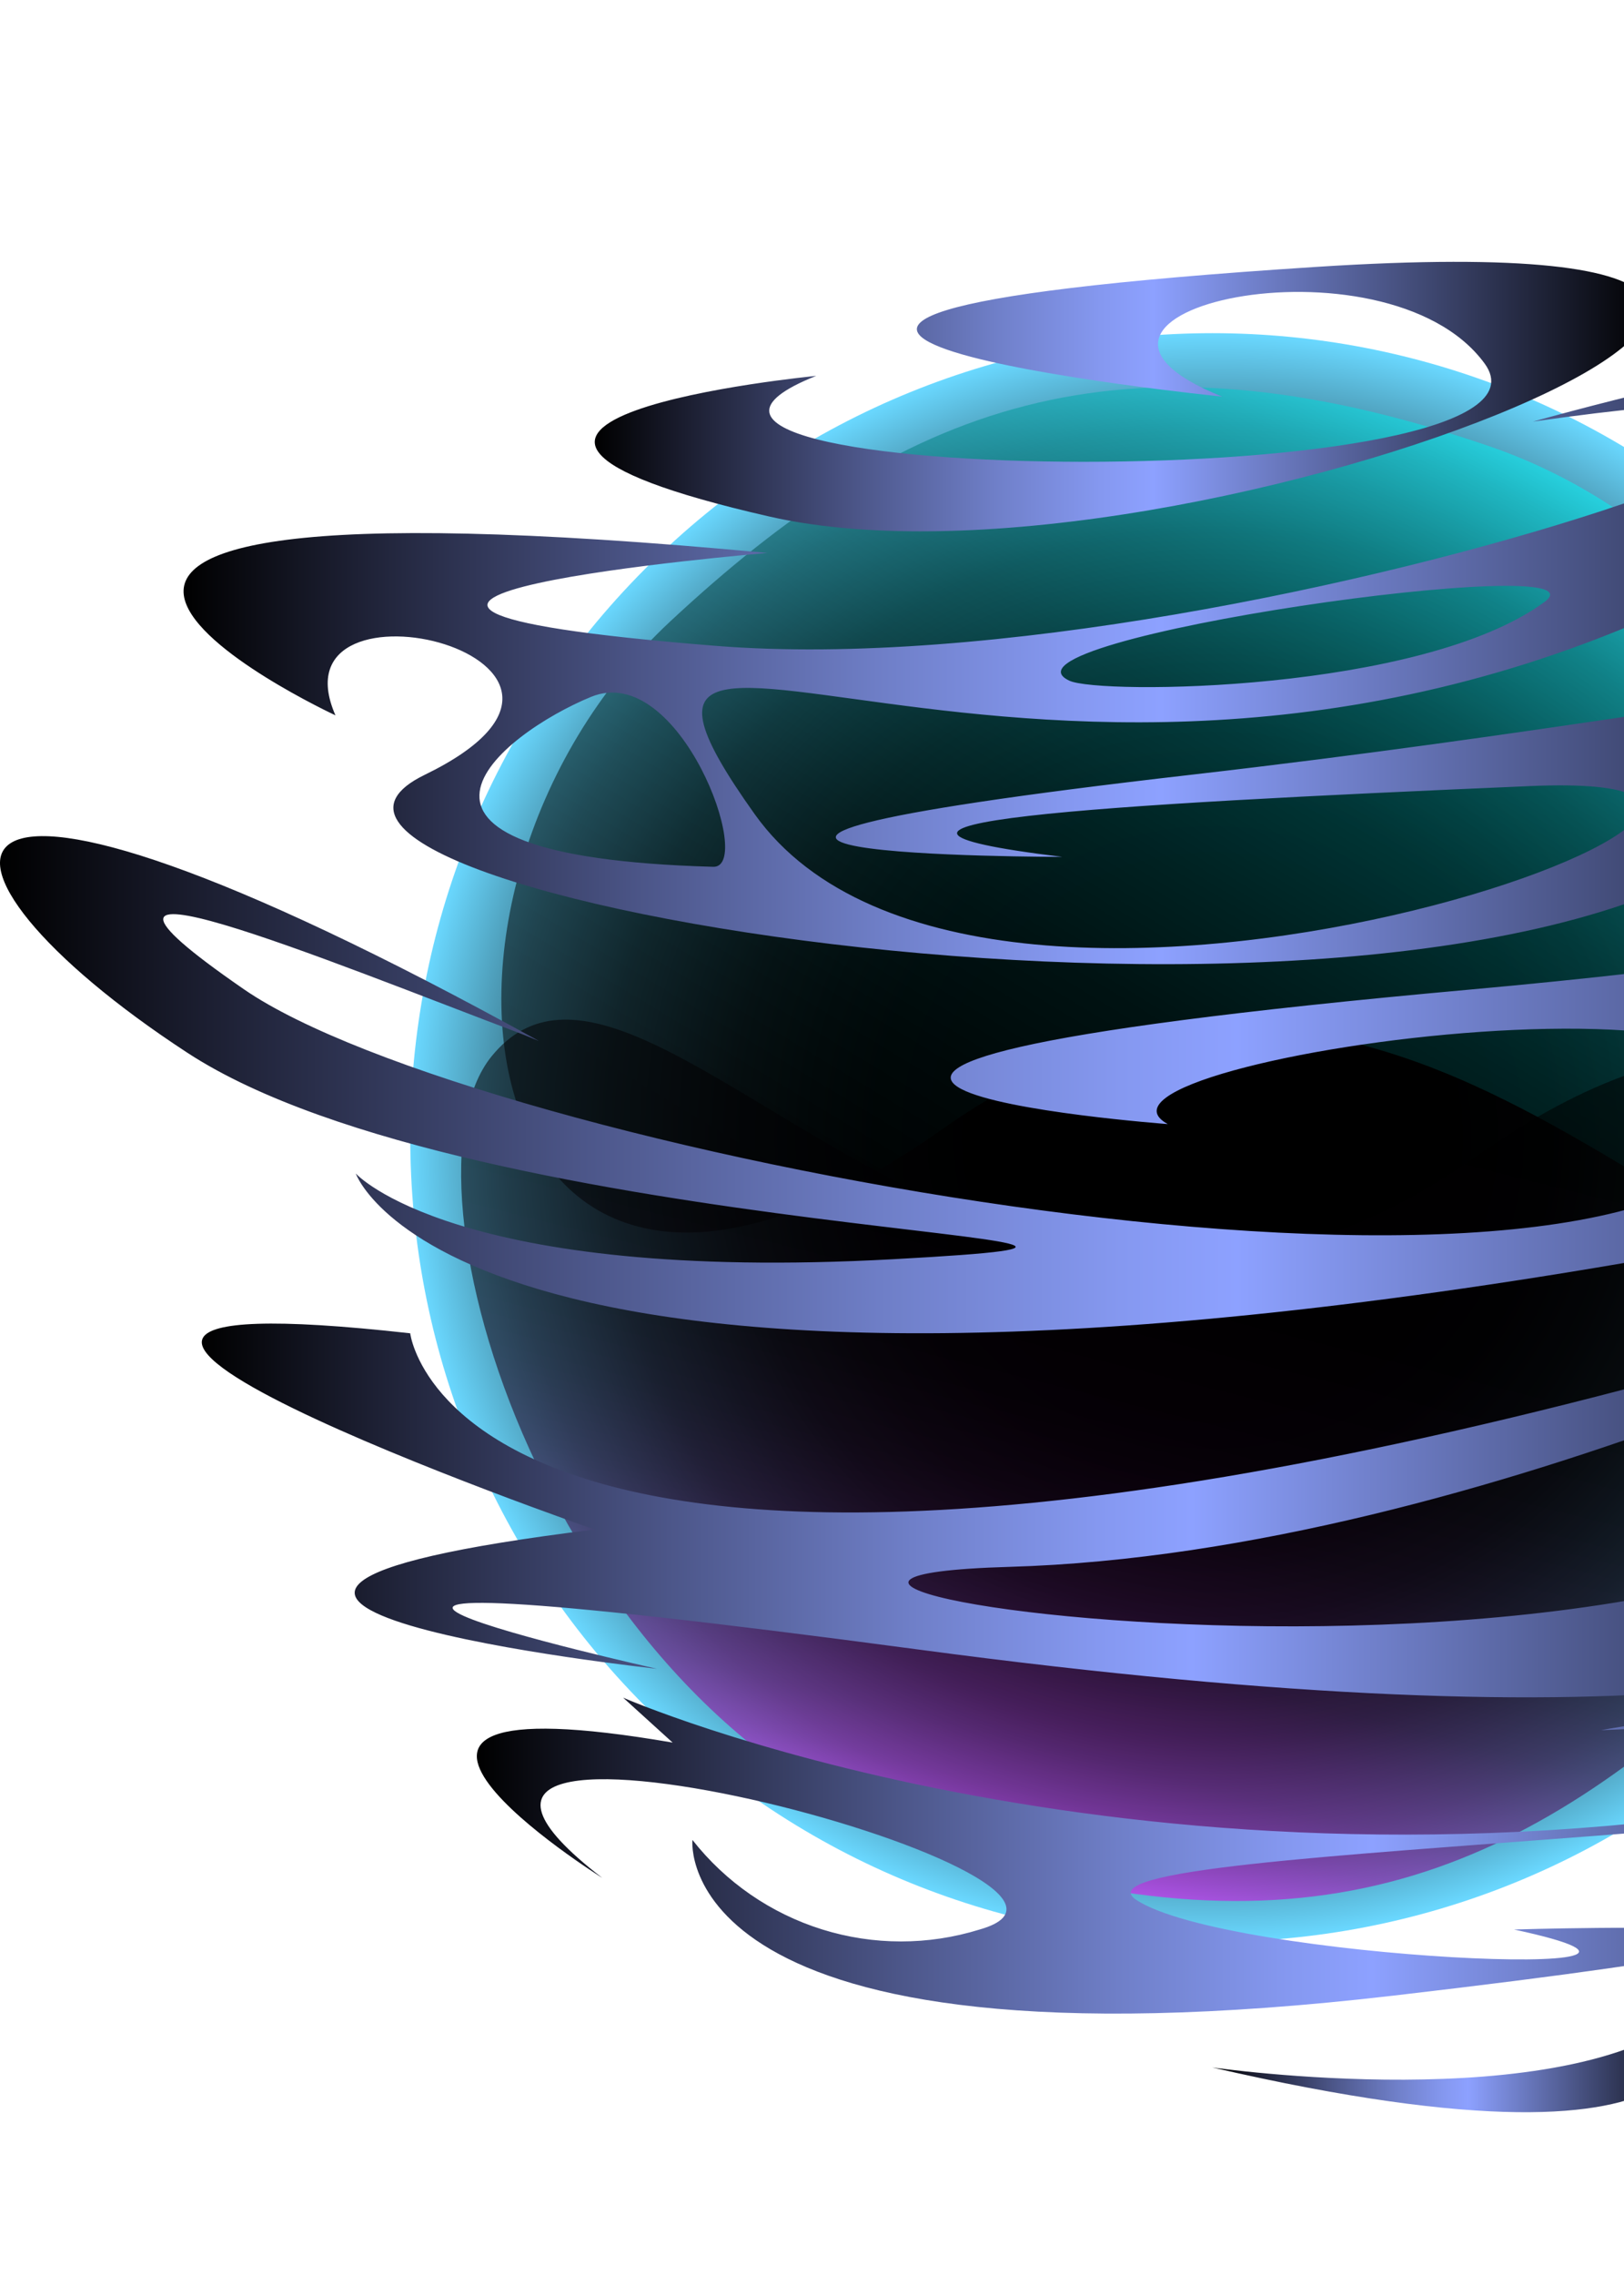 <svg width="100" height="140" viewBox="0 0 100 140" fill="none" xmlns="http://www.w3.org/2000/svg">
<g clip-path="url(#clip0_246_4470)">
<g opacity="0.1">
<path opacity="0.1" d="M74.588 33.829C82.897 29.682 68.207 25.634 64.341 32.219C60.474 38.803 101.272 38.175 90.442 32.801C90.442 32.801 108.612 35.022 92.276 39.636C75.94 44.249 38.106 24.896 70.916 27.522C103.726 30.148 74.588 33.829 74.588 33.829Z" fill="#D2EFFF"/>
<path opacity="0.1" d="M92.835 54.108C83.778 69.941 45.467 51.849 62.534 52.754C79.601 53.659 91.616 54.558 80.814 56.19C80.814 56.19 103.714 56.19 75.829 52.21C47.944 48.229 40.244 43.522 54.175 55.646C68.107 67.771 115.059 57.867 105.692 52.21C96.325 46.553 111.785 41.895 109.176 49.312C109.176 49.312 130.509 36.976 92.325 41.429C92.325 41.429 115.524 43.832 94.325 45.942C73.126 48.052 33.934 29.97 62.457 35.022C62.457 35.022 26.279 22.392 52.918 41.412C79.557 60.431 101.892 38.281 92.835 54.108ZM80.56 47.635C79.38 48.324 66.816 48.19 62.014 43.816C59.177 41.24 84.016 45.609 80.56 47.635ZM99.233 48.412C102.695 50.183 108.966 56.185 94.469 56.673C92.829 56.729 95.776 46.642 99.255 48.412H99.233Z" fill="#D2EFFF"/>
<path opacity="0.1" d="M101.897 64.823C109.486 61.253 121.767 54.93 112.777 62.652C103.786 70.374 61.343 80.495 54.186 70.275C47.029 60.054 81.357 66.011 76.715 69.164C76.715 69.164 102.141 66.799 64.922 62.63C27.703 58.461 35.956 51.372 46.038 55.013C46.038 55.013 16.291 45.576 40.847 60.282C65.404 74.988 11.428 65.595 57.942 75.704C104.457 85.813 108.423 71.54 108.423 71.54C108.423 71.54 104.545 76.864 87.445 75.704C70.345 74.544 103.687 74.871 114.998 65.672C126.31 56.473 126.504 47.752 101.272 65.117L101.897 64.823Z" fill="#D2EFFF"/>
<path opacity="0.1" d="M106.296 79.346C106.296 79.346 104.313 100.813 43.146 76.314C43.146 76.314 64.163 90.021 82.919 90.698C101.676 91.376 47.65 101.035 43.146 80.806C43.146 80.806 28.4 104.372 86.398 94.746C120.238 89.122 96.679 95.673 96.679 95.673C96.679 95.673 121.535 92.342 99.105 88.9C99.089 88.9 128.149 76.314 106.296 79.346Z" fill="#D2EFFF"/>
<path opacity="0.1" d="M97.981 97.055C97.981 97.055 78.649 107.553 52.353 102.162C26.058 96.772 59.793 98.631 59.793 98.631C59.793 98.631 35.918 93.396 37.851 98.787C39.784 104.177 81.496 103.961 77.945 106.881C74.394 109.801 53.511 110.911 63.177 108.319C63.177 108.319 39.48 107.42 67.864 111.533C96.248 115.647 95.278 103.972 95.278 103.972C95.278 103.972 91.34 110.889 84.061 108.319C76.782 105.748 110.251 94.856 98.801 105.815C98.801 105.815 111.47 95.933 96.031 99.237L97.981 97.055Z" fill="#D2EFFF"/>
<path opacity="0.1" d="M74.976 115.025C74.976 115.025 61.244 117.49 56.219 112.411C56.219 112.411 53.704 121.143 74.976 115.025Z" fill="#D2EFFF"/>
</g>
<path style="mix-blend-mode:screen" d="M109.575 105C128.863 85.67 128.863 54.33 109.575 35C90.287 15.67 59.016 15.67 39.728 35C20.44 54.33 20.44 85.67 39.728 105C59.016 124.33 90.287 124.33 109.575 105Z" fill="url(#paint0_radial_246_4470)"/>
<path style="mix-blend-mode:screen" opacity="0.53" d="M118.4 75.804C108.844 87.517 87.412 48.746 58.02 69.486C28.628 90.227 23.199 55.063 41.258 38.253C55.366 25.113 68.7 19.572 91.722 27.466C114.744 35.361 124.737 68.004 118.4 75.804Z" fill="url(#paint1_linear_246_4470)"/>
<path style="mix-blend-mode:screen" opacity="0.55" d="M30.273 65.001C39.823 53.287 61.255 92.059 90.653 71.318C120.05 50.578 125.446 85.752 107.393 102.557C93.278 115.692 79.945 121.238 56.923 113.343C33.901 105.449 23.919 72.806 30.273 65.001Z" fill="url(#paint2_linear_246_4470)"/>
<g style="mix-blend-mode:screen">
<path style="mix-blend-mode:screen" d="M75.258 24.407C62.152 19.156 85.323 14.032 91.417 22.37C97.51 30.708 33.186 29.909 50.259 23.131C50.259 23.131 21.609 25.906 47.367 31.785C73.126 37.664 132.78 13.099 81.052 16.424C29.325 19.75 75.258 24.407 75.258 24.407Z" fill="url(#paint3_linear_246_4470)"/>
<path style="mix-blend-mode:screen" d="M109.431 34.028C151.437 9.946 94.392 25.945 94.392 25.945C139.355 19.522 77.513 42.411 44.094 39.746C10.674 37.081 47.246 34.028 47.246 34.028C-12.951 28.399 20.656 44.021 20.656 44.021C16.535 34.628 40.875 40.529 26.146 47.685C11.417 54.841 85.457 67.393 107.421 52.043C129.384 36.693 117.264 42.639 73.287 47.685C29.309 52.731 65.409 52.731 65.409 52.731C48.387 50.666 67.332 49.523 94.242 48.373C121.153 47.224 60.745 70.141 46.465 50.094C32.184 30.048 67.426 58.111 109.431 34.028ZM95.09 37.054C87.517 42.605 67.703 42.761 65.847 41.889C60.396 39.324 99.56 33.795 95.09 37.054ZM43.916 53.342C21.055 52.698 30.943 45.12 36.4 42.883C41.856 40.646 46.498 53.409 43.916 53.342Z" fill="url(#paint4_linear_246_4470)"/>
<path style="mix-blend-mode:screen" d="M32.195 63.657C20.23 59.138 0.869 51.127 15.023 60.881C29.176 70.635 96.142 83.503 107.426 70.552C118.71 57.6 64.59 65.156 71.907 69.175C71.907 69.175 31.818 66.183 90.503 60.898C149.188 55.612 136.176 46.68 120.305 51.26C120.305 51.26 167.207 39.274 128.487 57.922C89.766 76.57 174.874 64.656 101.532 77.458C28.19 90.26 21.908 72.217 21.908 72.217C21.908 72.217 28.002 78.962 54.984 77.491C81.967 76.02 29.375 76.431 11.544 64.789C-6.287 53.148 -6.598 42.094 33.187 64.062L32.195 63.657Z" fill="url(#paint5_linear_246_4470)"/>
<path style="mix-blend-mode:screen" d="M25.259 82.049C25.259 82.049 28.389 109.251 124.864 78.207C124.864 78.207 91.722 95.567 62.152 96.422C32.583 97.277 117.762 109.512 124.864 83.875C124.864 83.875 148.129 113.72 56.663 101.524C3.307 94.406 40.454 102.695 40.454 102.695C40.454 102.695 1.257 98.465 36.626 94.123C36.626 94.145 -9.19 78.207 25.259 82.049Z" fill="url(#paint6_linear_246_4470)"/>
<path style="mix-blend-mode:screen" d="M38.371 104.472C38.371 104.472 68.838 117.795 110.323 110.939C151.808 104.083 98.591 106.47 98.591 106.47C98.591 106.47 136.259 99.836 133.19 106.67C130.121 113.504 64.357 113.215 69.963 116.913C75.569 120.61 108.495 122.02 93.228 118.739C93.228 118.739 130.598 117.596 85.844 122.803C41.091 128.01 42.637 113.226 42.637 113.226C44.683 115.83 47.469 117.75 50.627 118.735C53.784 119.719 57.166 119.72 60.324 118.739C71.802 115.486 19.028 101.685 37.086 115.564C37.086 115.564 17.106 103.05 41.418 107.236L38.371 104.472Z" fill="url(#paint7_linear_246_4470)"/>
<path style="mix-blend-mode:screen" d="M74.649 127.227C74.649 127.227 96.297 130.347 104.224 123.896C104.241 123.919 108.185 134.978 74.649 127.227Z" fill="url(#paint8_linear_246_4470)"/>
</g>
</g>
<defs>
<radialGradient id="paint0_radial_246_4470" cx="0" cy="0" r="1" gradientUnits="userSpaceOnUse" gradientTransform="translate(74.651 69.996) scale(49.389 49.498)">
<stop offset="0.29"/>
<stop offset="0.42" stop-color="#010203"/>
<stop offset="0.51" stop-color="#050A0C"/>
<stop offset="0.6" stop-color="#0C181C"/>
<stop offset="0.67" stop-color="#152B33"/>
<stop offset="0.75" stop-color="#214450"/>
<stop offset="0.81" stop-color="#306274"/>
<stop offset="0.88" stop-color="#42869E"/>
<stop offset="0.94" stop-color="#56AFCE"/>
<stop offset="1" stop-color="#6AD8FF"/>
</radialGradient>
<linearGradient id="paint1_linear_246_4470" x1="97.255" y1="28.306" x2="61.618" y2="87.45" gradientUnits="userSpaceOnUse">
<stop stop-color="#00FDFD"/>
<stop offset="0.12" stop-color="#00C3C3"/>
<stop offset="0.25" stop-color="#008F8F"/>
<stop offset="0.37" stop-color="#006363"/>
<stop offset="0.5" stop-color="#003F3F"/>
<stop offset="0.62" stop-color="#002323"/>
<stop offset="0.75" stop-color="#001010"/>
<stop offset="0.87" stop-color="#000404"/>
<stop offset="1"/>
</linearGradient>
<linearGradient id="paint2_linear_246_4470" x1="65.481" y1="116.371" x2="79.882" y2="58.793" gradientUnits="userSpaceOnUse">
<stop stop-color="#FF00FF"/>
<stop offset="0.01" stop-color="#F600F6"/>
<stop offset="0.05" stop-color="#C800C8"/>
<stop offset="0.09" stop-color="#9D009D"/>
<stop offset="0.14" stop-color="#770077"/>
<stop offset="0.2" stop-color="#570057"/>
<stop offset="0.25" stop-color="#3B003B"/>
<stop offset="0.32" stop-color="#250025"/>
<stop offset="0.4" stop-color="#140014"/>
<stop offset="0.49" stop-color="#090009"/>
<stop offset="0.63" stop-color="#020002"/>
<stop offset="1"/>
</linearGradient>
<linearGradient id="paint3_linear_246_4470" x1="36.626" y1="24.407" x2="101.504" y2="24.407" gradientUnits="userSpaceOnUse">
<stop/>
<stop offset="0.09" stop-color="#1C1F32"/>
<stop offset="0.25" stop-color="#4C5689"/>
<stop offset="0.38" stop-color="#6F7FC8"/>
<stop offset="0.48" stop-color="#8598F0"/>
<stop offset="0.53" stop-color="#8DA1FF"/>
<stop offset="1"/>
</linearGradient>
<linearGradient id="paint4_linear_246_4470" x1="11.311" y1="40.035" x2="124.864" y2="40.035" gradientUnits="userSpaceOnUse">
<stop/>
<stop offset="0.09" stop-color="#1C1F32"/>
<stop offset="0.25" stop-color="#4C5689"/>
<stop offset="0.38" stop-color="#6F7FC8"/>
<stop offset="0.48" stop-color="#8598F0"/>
<stop offset="0.53" stop-color="#8DA1FF"/>
<stop offset="1"/>
</linearGradient>
<linearGradient id="paint5_linear_246_4470" x1="-0.006" y1="64.761" x2="143.776" y2="64.761" gradientUnits="userSpaceOnUse">
<stop/>
<stop offset="0.09" stop-color="#1C1F32"/>
<stop offset="0.25" stop-color="#4C5689"/>
<stop offset="0.38" stop-color="#6F7FC8"/>
<stop offset="0.48" stop-color="#8598F0"/>
<stop offset="0.53" stop-color="#8DA1FF"/>
<stop offset="1"/>
</linearGradient>
<linearGradient id="paint6_linear_246_4470" x1="12.425" y1="91.336" x2="127.506" y2="91.336" gradientUnits="userSpaceOnUse">
<stop/>
<stop offset="0.09" stop-color="#1C1F32"/>
<stop offset="0.25" stop-color="#4C5689"/>
<stop offset="0.38" stop-color="#6F7FC8"/>
<stop offset="0.48" stop-color="#8598F0"/>
<stop offset="0.53" stop-color="#8DA1FF"/>
<stop offset="1"/>
</linearGradient>
<linearGradient id="paint7_linear_246_4470" x1="29.364" y1="113.748" x2="133.362" y2="113.748" gradientUnits="userSpaceOnUse">
<stop/>
<stop offset="0.09" stop-color="#1C1F32"/>
<stop offset="0.25" stop-color="#4C5689"/>
<stop offset="0.38" stop-color="#6F7FC8"/>
<stop offset="0.48" stop-color="#8598F0"/>
<stop offset="0.53" stop-color="#8DA1FF"/>
<stop offset="1"/>
</linearGradient>
<linearGradient id="paint8_linear_246_4470" x1="74.649" y1="126.95" x2="104.368" y2="126.95" gradientUnits="userSpaceOnUse">
<stop/>
<stop offset="0.09" stop-color="#1C1F32"/>
<stop offset="0.25" stop-color="#4C5689"/>
<stop offset="0.38" stop-color="#6F7FC8"/>
<stop offset="0.48" stop-color="#8598F0"/>
<stop offset="0.53" stop-color="#8DA1FF"/>
<stop offset="1"/>
</linearGradient>
<clipPath id="clip0_246_4470">
<rect width="144.5" height="140" fill="white"/>
</clipPath>
</defs>
</svg>
